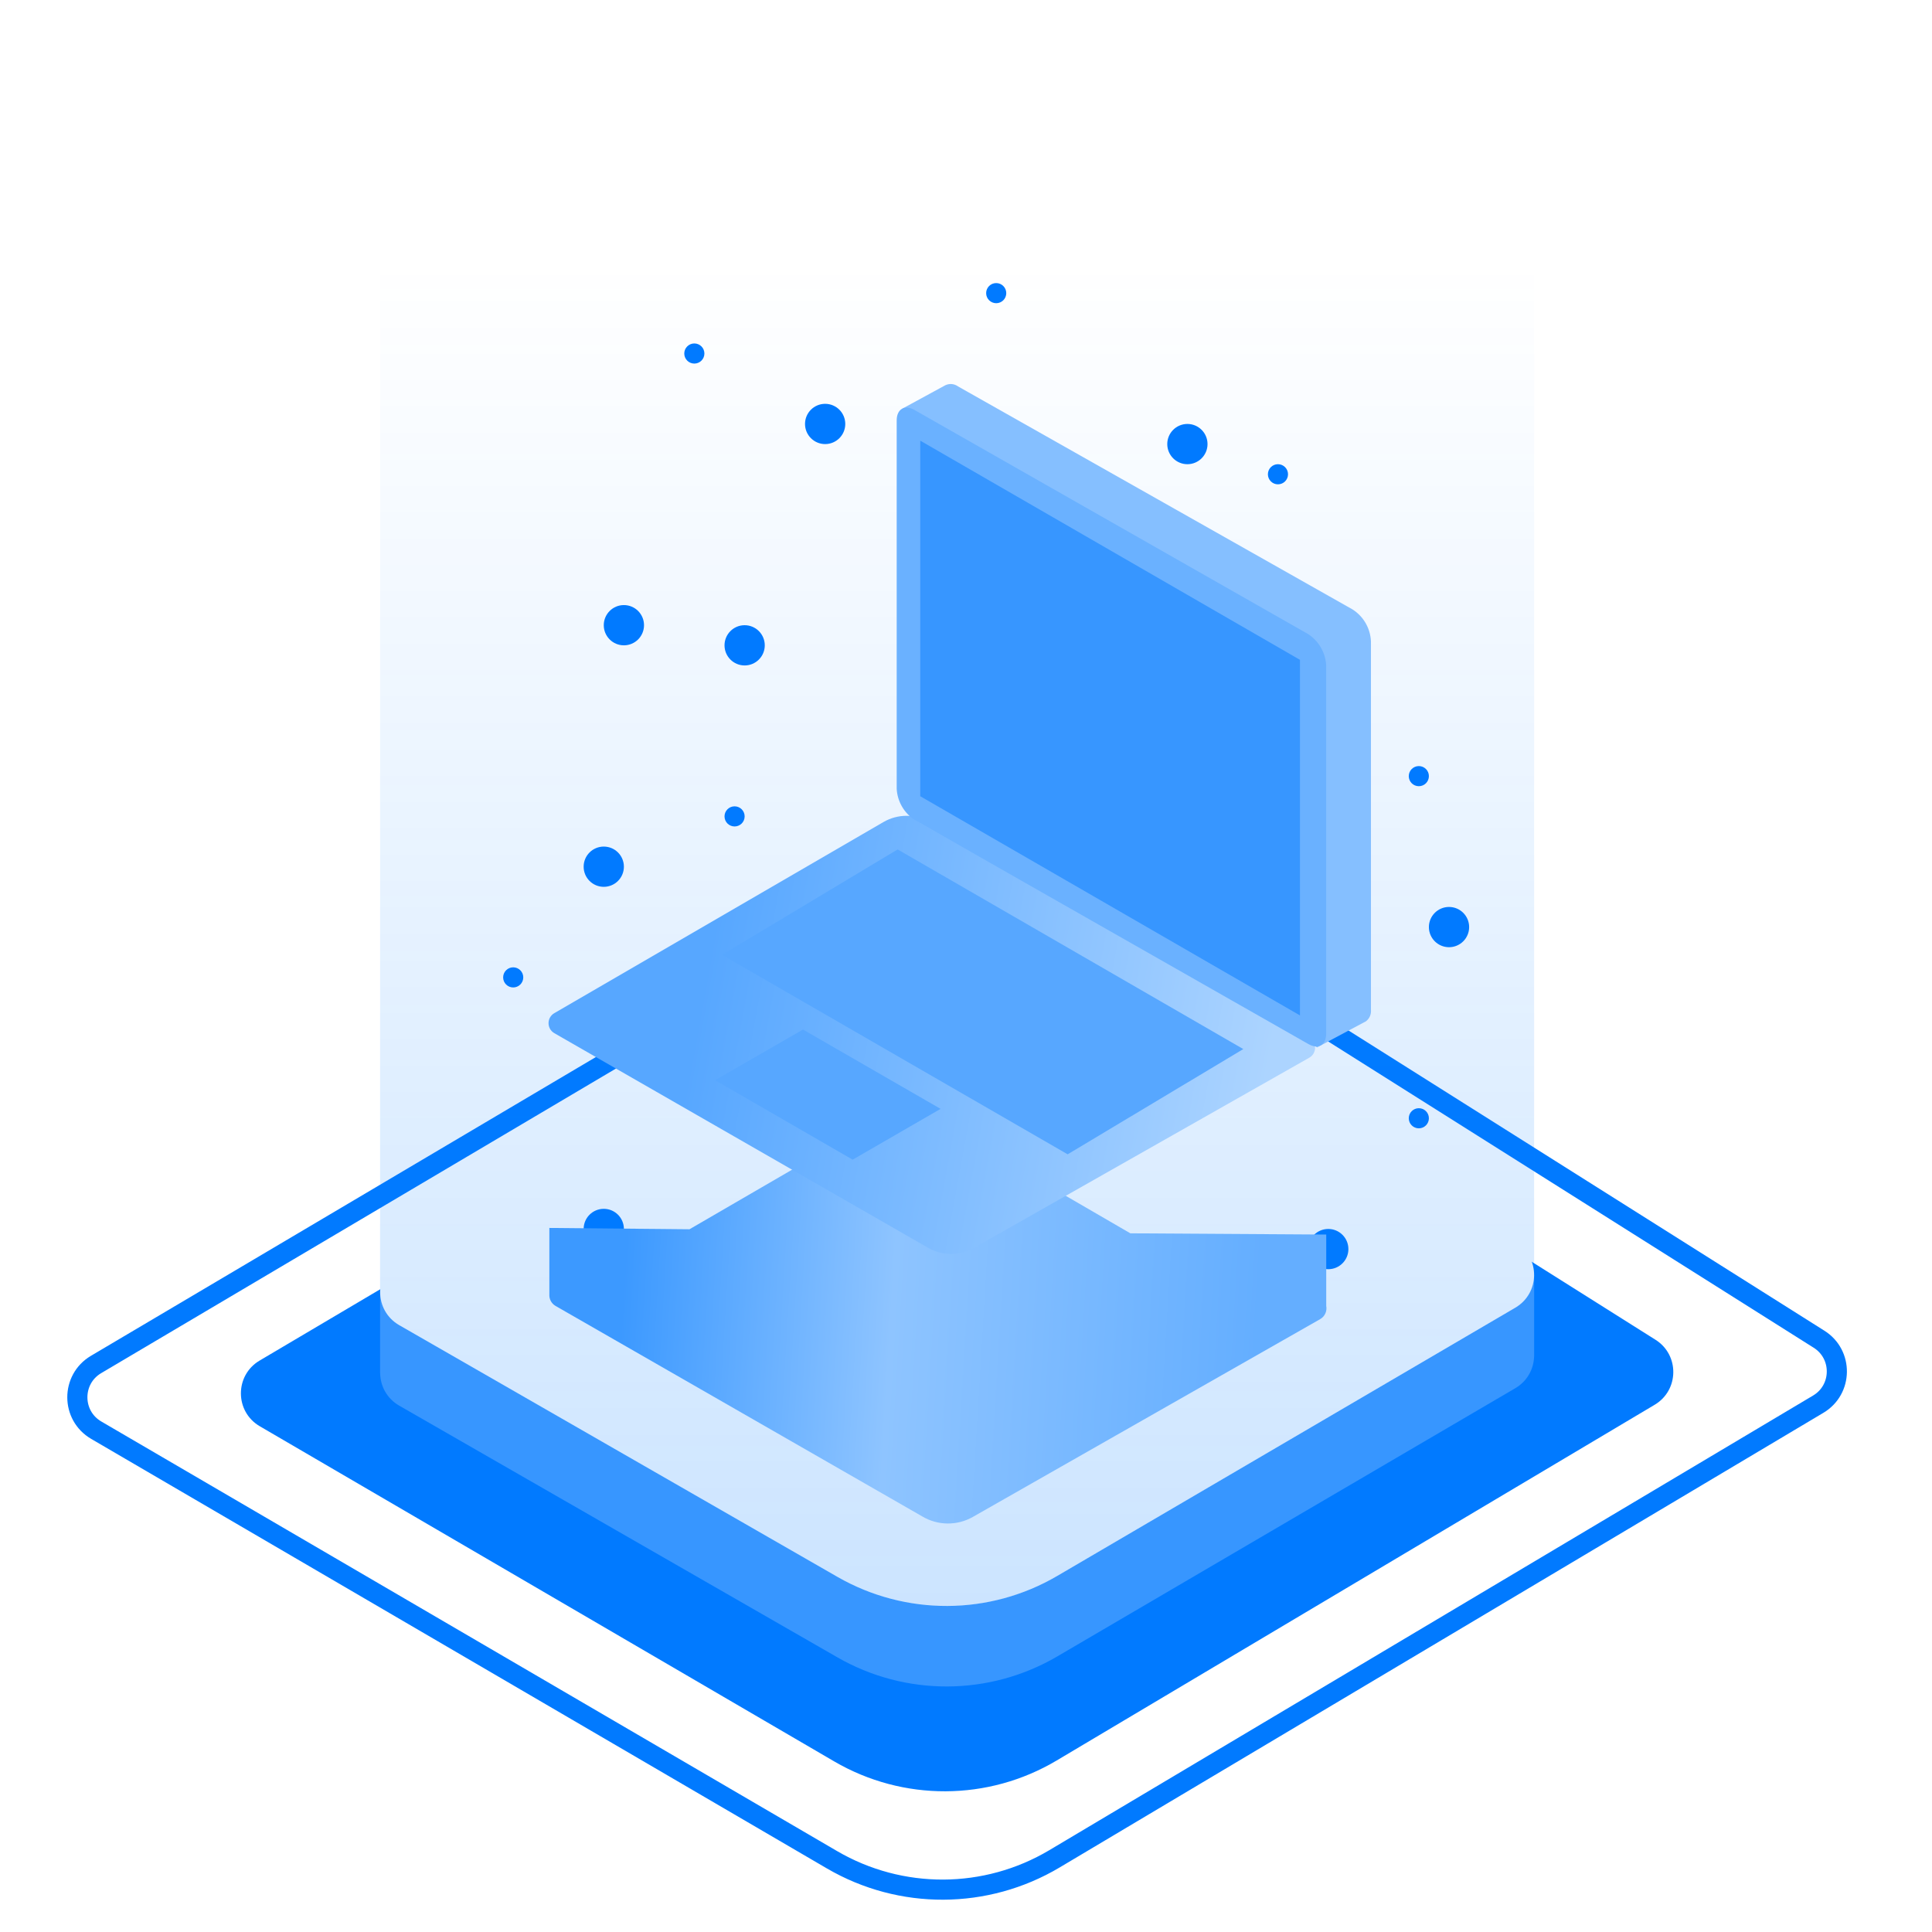 <svg width="96" height="96" viewBox="0 0 96 96" fill="none" xmlns="http://www.w3.org/2000/svg">
<path d="M41.341 92.41L4.782 71.065C3.535 70.337 3.53 68.537 4.772 67.801L44.253 44.44C47.767 42.361 52.149 42.423 55.603 44.602L90.389 66.546C91.584 67.3 91.562 69.05 90.347 69.773L52.396 92.364C48.993 94.389 44.76 94.407 41.341 92.41Z" stroke="#017AFF"/>
<path d="M41.454 87.525L12.909 70.87C11.662 70.142 11.656 68.341 12.9 67.606L43.814 49.325C47.326 47.248 51.706 47.311 55.158 49.487L82.262 66.573C83.458 67.327 83.435 69.079 82.22 69.802L52.504 87.479C49.103 89.502 44.872 89.519 41.454 87.525Z" fill="#017AFF"/>
<path fill-rule="evenodd" clip-rule="evenodd" d="M19.84 69.848L41.613 82.354C44.998 84.298 49.165 84.28 52.533 82.308L75.292 68.981C75.895 68.628 76.208 68.023 76.228 67.409L76.23 67.409V63.38L71.631 63.441L54.721 52.947C51.3 50.825 46.986 50.764 43.506 52.789L24.127 64.07L18.886 64.139V68.235L18.89 68.235C18.899 68.864 19.216 69.49 19.84 69.848Z" fill="#3796FF"/>
<path d="M41.612 78.354L19.84 65.848C18.577 65.123 18.572 63.303 19.83 62.571L43.506 48.789C46.986 46.764 51.299 46.825 54.72 48.948L75.333 61.739C76.545 62.491 76.522 64.261 75.292 64.981L52.533 78.308C49.164 80.281 44.997 80.298 41.612 78.354Z" fill="white"/>
<path opacity="0.2" d="M19.84 65.858L41.613 78.364C44.998 80.308 49.165 80.291 52.533 78.318L75.292 64.991C75.895 64.638 76.208 64.033 76.228 63.419L76.23 63.419V59.391V13L18.89 13L18.886 60.15V64.245L18.89 64.245C18.899 64.875 19.216 65.5 19.84 65.858Z" fill="url(#paint0_linear_3401_55758)"/>
<g>
<circle cx="66.001" cy="62.066" r="1" fill="#017AFF"/>
<circle cx="30.001" cy="61.066" r="1" fill="#017AFF"/>
<circle cx="30.001" cy="43.066" r="1" fill="#017AFF"/>
<circle cx="37.001" cy="32.066" r="1" fill="#017AFF"/>
<circle cx="31.001" cy="31.066" r="1" fill="#017AFF"/>
<circle cx="41.001" cy="21.066" r="1" fill="#017AFF"/>
<circle cx="59.001" cy="22.066" r="1" fill="#017AFF"/>
<circle cx="72.001" cy="46.066" r="1" fill="#017AFF"/>
<circle cx="70.501" cy="55.566" r="0.5" fill="#017AFF"/>
<circle cx="36.501" cy="40.566" r="0.5" fill="#017AFF"/>
<circle cx="49.501" cy="14.566" r="0.5" fill="#017AFF"/>
<circle cx="34.501" cy="17.566" r="0.5" fill="#017AFF"/>
<circle cx="63.501" cy="23.566" r="0.5" fill="#017AFF"/>
<circle cx="70.501" cy="38.566" r="0.5" fill="#017AFF"/>
<circle cx="25.501" cy="48.566" r="0.5" fill="#017AFF"/>
<circle cx="34.501" cy="65.566" r="0.5" fill="#017AFF"/>
</g>
<g>
<g filter="url(#filter0_d_3401_55758)">
<path d="M27.604 54.559L45.84 65.027C46.609 65.479 47.561 65.486 48.337 65.046L65.595 55.218C65.844 55.077 65.946 54.806 65.9 54.559V51.013L56.167 50.952L46.292 45.22C45.517 44.77 44.56 44.77 43.784 45.22L34.261 50.75L27.297 50.685V53.985C27.284 54.205 27.387 54.432 27.604 54.559Z" fill="url(#paint1_linear_3401_55758)"/>
</g>
<path d="M46.116 62.002L27.545 51.338C27.162 51.118 27.16 50.566 27.542 50.344L43.898 40.847C44.605 40.437 45.475 40.433 46.185 40.837L65.055 51.56C65.442 51.78 65.442 52.339 65.055 52.558L48.392 62.008C47.685 62.408 46.82 62.406 46.116 62.002Z" fill="url(#paint2_linear_3401_55758)"/>
<path d="M67.198 30.277L47.605 19.201C47.515 19.135 47.408 19.095 47.297 19.084C47.185 19.074 47.073 19.095 46.972 19.143L44.847 20.3L44.847 39.344C44.86 39.658 44.948 39.964 45.105 40.236C45.261 40.508 45.481 40.739 45.745 40.908L65.445 52.044L67.872 50.749C67.959 50.683 68.028 50.595 68.072 50.495C68.115 50.394 68.133 50.284 68.122 50.175V31.874C68.109 31.553 68.018 31.24 67.857 30.961C67.697 30.683 67.47 30.448 67.198 30.277Z" fill="#85BFFF"/>
<path d="M65.007 31.511L45.446 20.374C44.955 20.092 44.556 20.325 44.556 20.89V39.191C44.572 39.501 44.661 39.802 44.816 40.071C44.97 40.34 45.186 40.569 45.446 40.738L65.007 51.875C65.498 52.158 65.897 51.933 65.897 51.359V33.058C65.88 32.749 65.79 32.448 65.636 32.179C65.481 31.91 65.266 31.682 65.007 31.511Z" fill="#6AB1FF"/>
<path d="M45.728 39.565V21.897L64.595 32.787V50.456L45.728 39.565Z" fill="#3796FF"/>
<path d="M35.875 47.444L44.603 42.208L61.779 52.128L53.051 57.357L35.875 47.444Z" fill="#57A7FF"/>
<path d="M42.368 57.623L35.53 53.674L39.899 51.157L46.737 55.099L42.368 57.623Z" fill="#57A7FF"/>
</g>
<defs>
<filter id="filter0_d_3401_55758" x="21.556" y="44.882" width="50.094" height="36.559" filterUnits="userSpaceOnUse" color-interpolation-filters="sRGB">
<feFlood flood-opacity="0" result="BackgroundImageFix"/>
<feColorMatrix in="SourceAlpha" type="matrix" values="0 0 0 0 0 0 0 0 0 0 0 0 0 0 0 0 0 0 127 0" result="hardAlpha"/>
<feOffset dy="10.331"/>
<feGaussianBlur stdDeviation="2.87"/>
<feComposite in2="hardAlpha" operator="out"/>
<feColorMatrix type="matrix" values="0 0 0 0 0.232 0 0 0 0 0.596 0 0 0 0 1 0 0 0 0.23 0"/>
<feBlend mode="normal" in2="BackgroundImageFix" result="effect1_dropShadow_3401_55758"/>
<feBlend mode="normal" in="SourceGraphic" in2="effect1_dropShadow_3401_55758" result="shape"/>
</filter>
<linearGradient id="paint0_linear_3401_55758" x1="47.558" y1="13" x2="47.558" y2="79.81" gradientUnits="userSpaceOnUse">
<stop stop-color="#017AFF" stop-opacity="0"/>
<stop offset="1" stop-color="#017AFF"/>
</linearGradient>
<linearGradient id="paint1_linear_3401_55758" x1="30.807" y1="56.238" x2="62.371" y2="58.14" gradientUnits="userSpaceOnUse">
<stop stop-color="#3C99FF"/>
<stop offset="0.424" stop-color="#8EC4FF"/>
<stop offset="1" stop-color="#64AEFF"/>
</linearGradient>
<linearGradient id="paint2_linear_3401_55758" x1="35.312" y1="47.018" x2="63.224" y2="52.105" gradientUnits="userSpaceOnUse">
<stop stop-color="#57A7FF"/>
<stop offset="1" stop-color="#ACD4FF"/>
</linearGradient>
</defs>
</svg>
